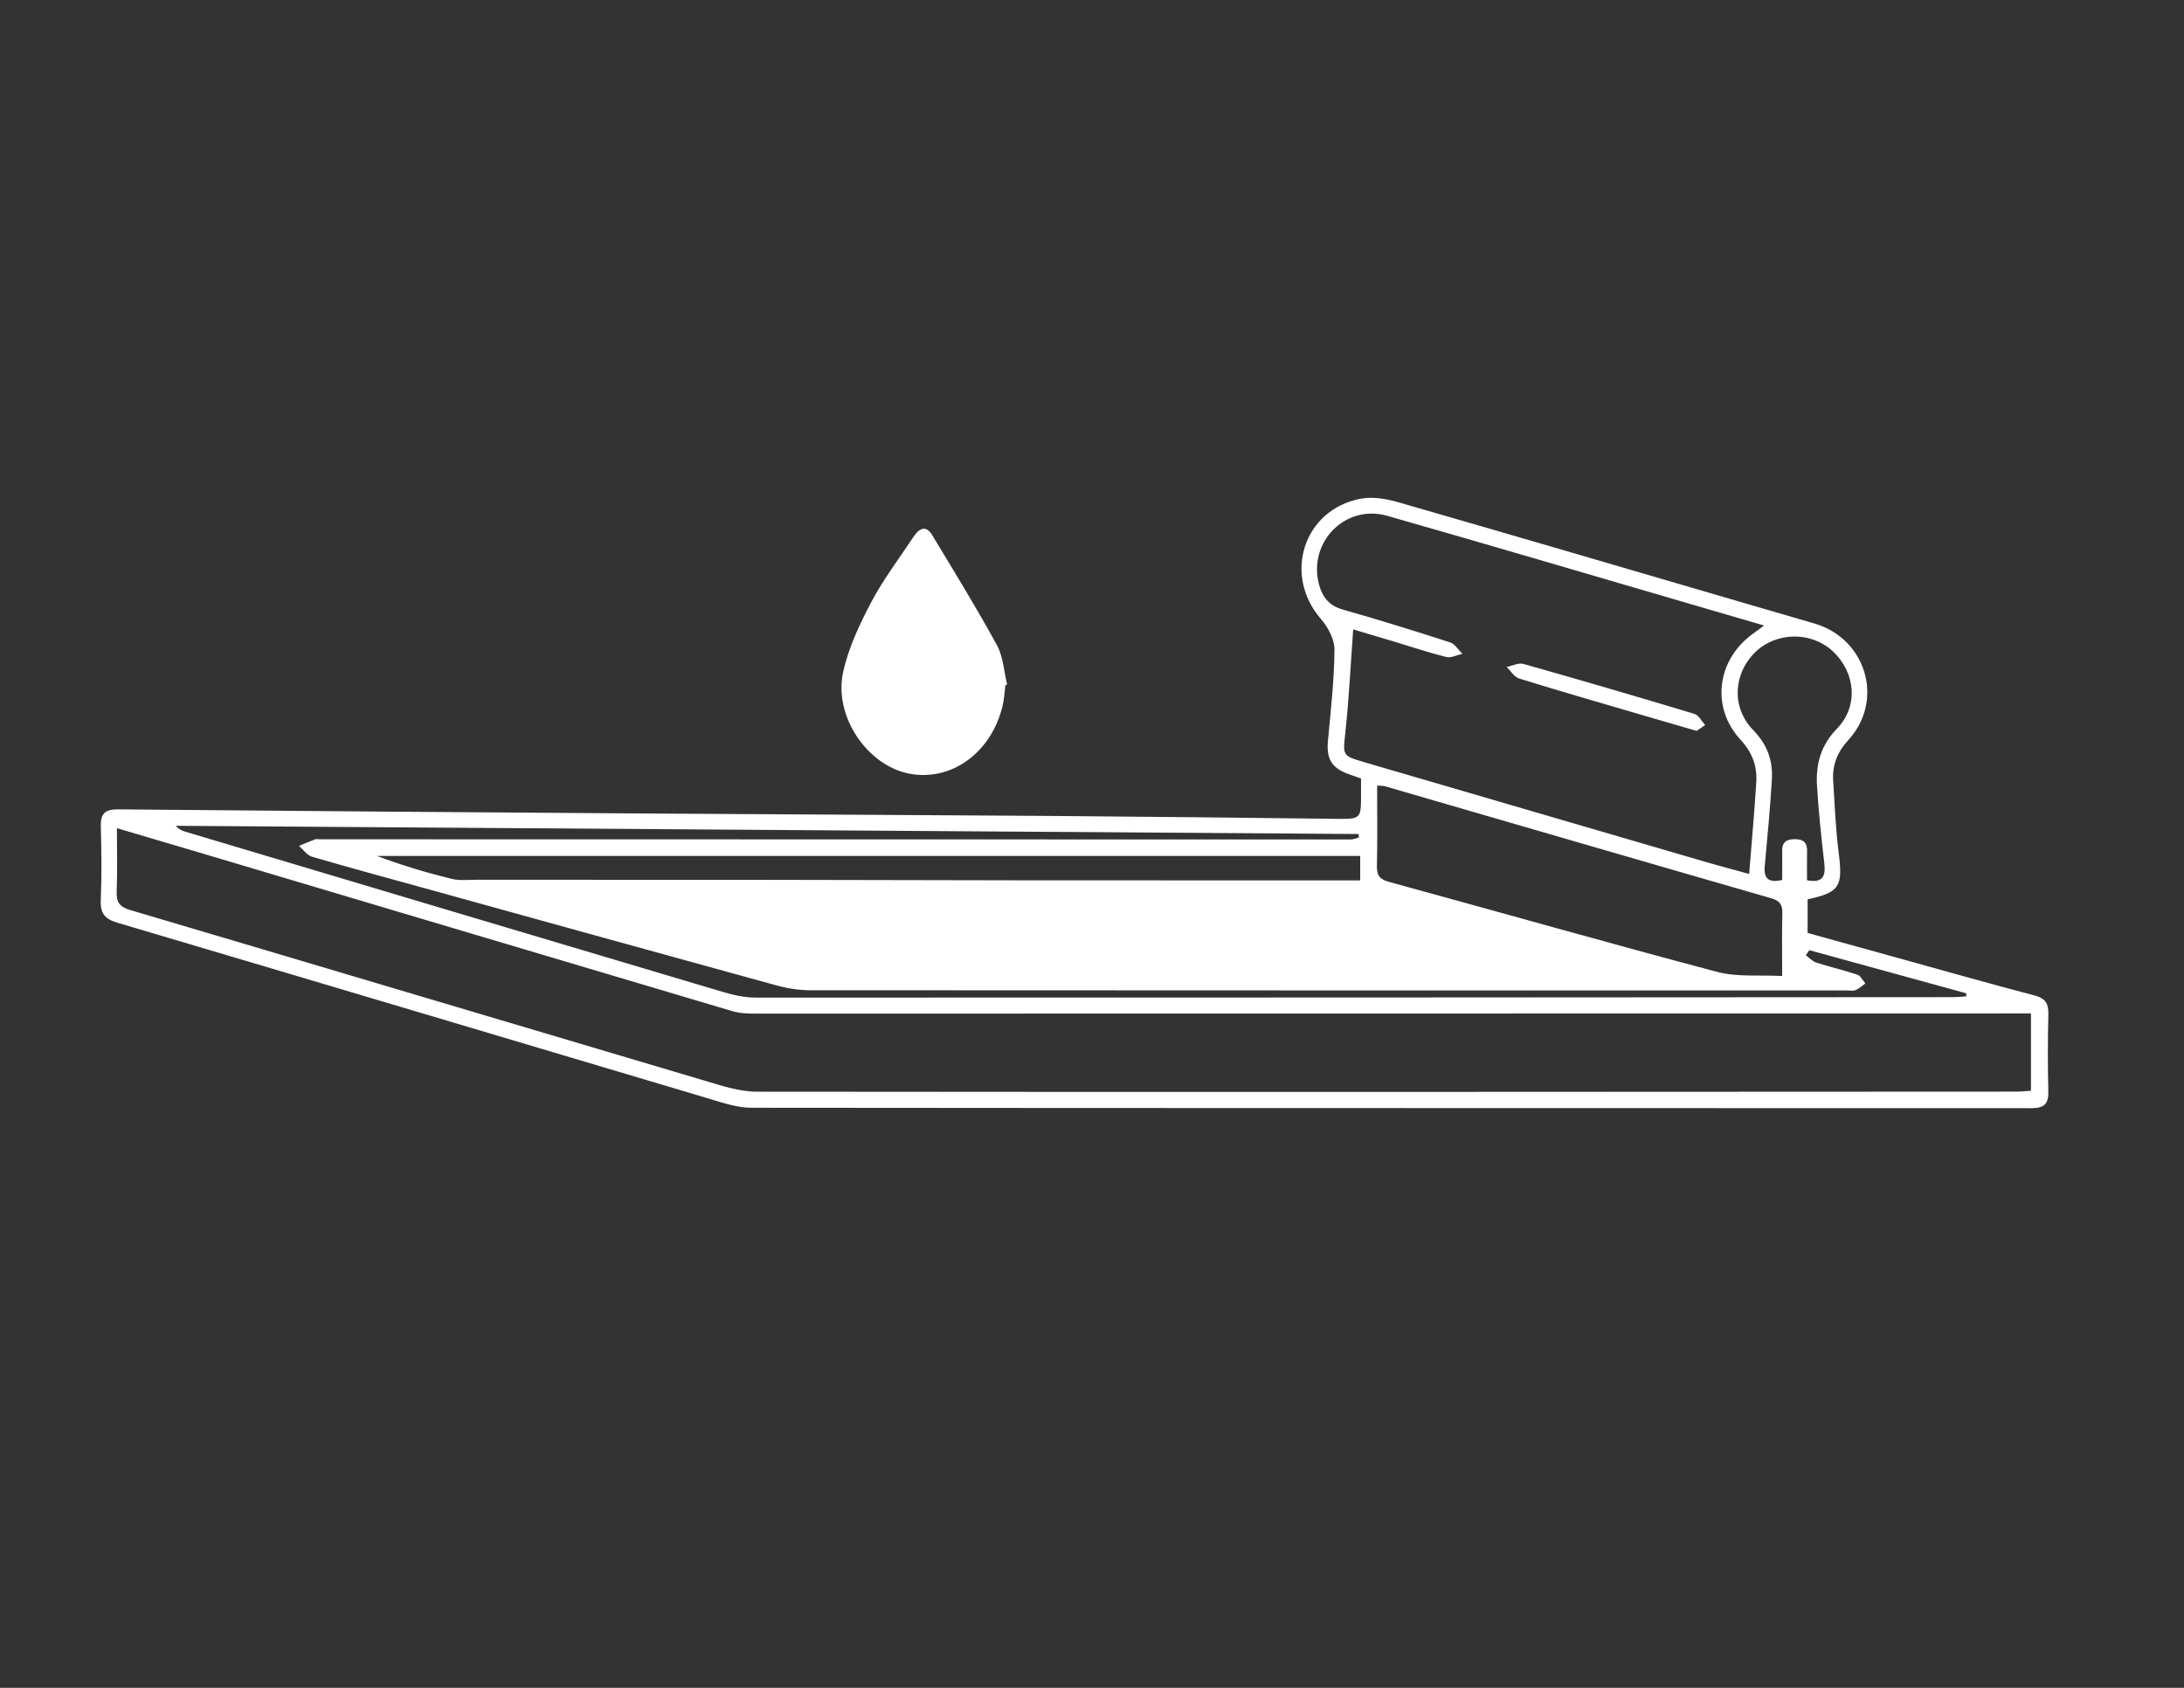 <?xml version="1.0" encoding="utf-8"?>
<!-- Generator: Adobe Illustrator 16.0.3, SVG Export Plug-In . SVG Version: 6.00 Build 0)  -->
<!DOCTYPE svg PUBLIC "-//W3C//DTD SVG 1.1//EN" "http://www.w3.org/Graphics/SVG/1.1/DTD/svg11.dtd">
<svg version="1.1" id="Capa_1" xmlns="http://www.w3.org/2000/svg" xmlns:xlink="http://www.w3.org/1999/xlink" x="0px" y="0px"
	 width="792px" height="612px" viewBox="0 0 792 612" enable-background="new 0 0 792 612" xml:space="preserve">
<rect x="0" y="0" width="792" height="612" fill="#333333" stroke="none"/>
<g>
	<path fill-rule="evenodd" clip-rule="evenodd" fill="#FFFFFF" d="M493.563,282.262c-1.791-0.625-3.306-1.122-4.796-1.681
		c-5.991-2.244-7.796-5.572-7.2-11.997c1.018-10.984,2.27-21.988,2.369-32.993c0.035-3.742-2.339-8.179-4.926-11.158
		c-13.831-15.926-6.359-39.605,14.351-43.597c4.314-0.832,9.283,0.005,13.611,1.25c42.316,12.173,84.56,24.596,126.826,36.945
		c8.039,2.35,16.078,4.702,24.123,7.03c18.812,5.442,25.57,27.824,12.36,42.271c-4.134,4.521-5.871,9.184-5.499,14.932
		c0.563,8.713,0.903,17.463,2.009,26.112c1.539,12.034,0.345,14.215-11.28,16.715c0,3.841,0,7.729,0,12.192
		c10.897,3.017,21.831,6.044,32.765,9.069c16.495,4.563,32.957,9.252,49.51,13.591c3.929,1.03,5.112,2.905,5.023,6.746
		c-0.216,9.276-0.258,18.565-0.009,27.839c0.122,4.56-1.277,6.294-6.08,6.292c-154.739-0.071-309.479,0.01-464.217-0.153
		c-5.365-0.004-10.819-1.947-16.078-3.507c-71.252-21.165-142.463-42.464-213.737-63.55c-4.592-1.358-6.342-3.334-6.146-8.159
		c0.36-8.908,0.263-17.848,0.015-26.765c-0.129-4.609,1.425-6.257,6.177-6.212c63.889,0.595,127.778,1.063,191.668,1.498
		c49.008,0.334,98.018,0.525,147.025,0.883c34.221,0.251,68.439,0.642,102.658,1.045c9.501,0.112,9.498,0.234,9.479-9.23
		C493.561,285.9,493.563,284.13,493.563,282.262z M42.396,300.292c0,8.123,0.2,15.572-0.083,23.002
		c-0.146,3.82,1.029,5.532,4.843,6.661c69.391,20.527,138.725,41.251,208.107,61.808c6.269,1.857,12.791,4.07,19.199,4.078
		c152.232,0.166,304.466,0.055,456.699-0.022c1.868-0.002,3.736-0.214,5.338-0.312c0-9.736,0-18.734,0-28.029
		c-2.604,0-4.729,0-6.851,0c-151.877,0.029-303.753,0.064-455.629,0.054c-2.817,0-5.766-0.103-8.434-0.893
		c-65.46-19.412-130.889-38.926-196.324-58.414C60.581,305.639,51.888,303.094,42.396,300.292z M490.718,228.22
		c-0.926,12.679-1.514,24.899-2.808,37.044c-0.929,8.711-1.359,8.704,6.95,11.135c41.395,12.109,82.794,24.205,124.197,36.283
		c4.701,1.371,9.444,2.604,15.256,4.201c0.922-11.654,1.904-22.445,2.58-33.255c0.367-5.883-1.463-10.803-5.734-15.441
		c-10.677-11.589-8.633-28.463,3.964-37.997c1.283-0.971,2.597-1.902,4.614-3.377c-8.181-2.386-15.193-4.43-22.204-6.476
		c-38.14-11.124-76.237-22.395-114.44-33.298c-15.28-4.361-28.872,9.622-24.753,24.925c1.24,4.607,3.698,7.676,8.663,9.079
		c13.033,3.682,25.972,7.712,38.858,11.881c1.749,0.566,2.983,2.724,4.456,4.145c-1.96,0.427-4.104,1.588-5.848,1.152
		c-6.561-1.639-12.989-3.811-19.474-5.76C499.96,230.946,494.914,229.465,490.718,228.22z M646.279,353.898
		c0-8.141-0.135-15.396,0.063-22.643c0.087-3.163-0.833-4.631-4.072-5.563c-46.706-13.447-93.365-27.057-140.043-40.603
		c-0.748-0.218-1.584-0.138-2.829-0.23c0,9.991,0.145,19.577-0.077,29.153c-0.081,3.474,1.034,4.838,4.453,5.771
		c39.682,10.837,79.249,22.102,119.008,32.638C629.965,354.324,637.886,353.448,646.279,353.898z M656.115,344.523
		c-0.418,0.619-0.835,1.237-1.251,1.855c1.267,0.912,2.409,2.209,3.824,2.664c4.919,1.58,9.979,2.724,14.873,4.369
		c1.186,0.398,1.939,2.08,2.893,3.172c-1.189,0.842-2.288,1.896-3.598,2.452c-0.909,0.386-2.111,0.089-3.182,0.089
		c-125.292,0.001-250.585,0.017-375.877-0.071c-4.034-0.005-8.186-0.646-12.082-1.714c-41.948-11.498-83.854-23.144-125.774-34.744
		c-14.257-3.947-28.544-7.792-42.746-11.934c-1.819-0.529-3.197-2.578-4.781-3.924c1.949-0.809,3.886-1.652,5.858-2.397
		c0.469-0.177,1.061-0.019,1.597-0.019c124.623,0.034,249.246,0.07,373.87,0.07c1.02,0,2.039-0.469,3.059-0.721
		c-0.05-0.42-0.1-0.84-0.148-1.262c-142.98-0.992-285.962-1.984-428.94-2.977c1.003,1.155,2.196,1.746,3.455,2.122
		c64.906,19.377,129.811,38.76,194.745,58.045c3.884,1.152,8.008,2.125,12.021,2.125c144.745,0.028,289.492-0.069,434.238-0.162
		c1.616-0.001,3.233-0.185,4.849-0.283c0.014-0.368,0.028-0.736,0.042-1.104C694.077,354.959,675.097,349.74,656.115,344.523z
		 M493.256,310.35c-119.059,0-237.823,0-356.588,0c8.969,3.387,17.997,6.071,27.132,8.322c2.872,0.707,6.03,0.319,9.058,0.321
		c35.681,0.022,71.361,0,107.041,0.036c31.2,0.031,62.402,0.145,93.603,0.18c29.415,0.033,58.83,0.015,88.245,0.019
		c10.451,0,20.9,0,31.51,0C493.256,315.806,493.256,313.21,493.256,310.35z M655.293,319.188c5.532,1.026,6.81-1.263,6.296-5.855
		c-1.067-9.549-2.149-19.109-2.689-28.694c-0.431-7.645,1.44-14.45,7.226-20.412c7.919-8.159,6.833-20.292-1.513-28.104
		c-7.743-7.248-20.521-7.068-28.136,0.397c-8.011,7.856-8.614,20.114-0.669,28.241c5.05,5.166,7.148,11.038,6.744,17.852
		c-0.621,10.469-1.628,20.918-2.585,31.364c-0.417,4.557,1.331,6.266,6.332,5.086c0-3.609,0.007-7.145-0.002-10.682
		c-0.009-3.324,1.909-4.184,4.876-4.101c2.909,0.08,4.209,1.354,4.14,4.268C655.229,312.073,655.293,315.604,655.293,319.188z"/>
	<path fill-rule="evenodd" clip-rule="evenodd" fill="#FFFFFF" d="M364.592,248.412c-0.318,2.471-0.419,4.993-0.988,7.404
		c-4.048,17.114-18.631,27.675-33.951,24.69c-15.076-2.937-27.366-20.684-23.922-36.694c1.908-8.872,5.996-17.473,10.271-25.58
		c4.381-8.307,10.177-15.87,15.377-23.742c1.956-2.96,4.435-4.134,6.615-0.538c8.013,13.218,16.103,26.406,23.521,39.958
		c2.293,4.189,2.535,9.501,3.717,14.299C365.018,248.277,364.805,248.344,364.592,248.412z"/>
	<path fill-rule="evenodd" clip-rule="evenodd" fill="#FFFFFF" d="M615.274,265.023c-7.354-2.135-13.855-4.004-20.346-5.91
		c-14.699-4.315-29.421-8.557-44.049-13.096c-1.765-0.547-3.017-2.743-4.506-4.175c2.028-0.409,4.279-1.608,6.051-1.108
		c20.738,5.855,41.422,11.905,62.053,18.127c1.557,0.469,2.597,2.647,3.876,4.031C617.175,263.708,615.996,264.524,615.274,265.023z
		"/>
</g>
</svg>
